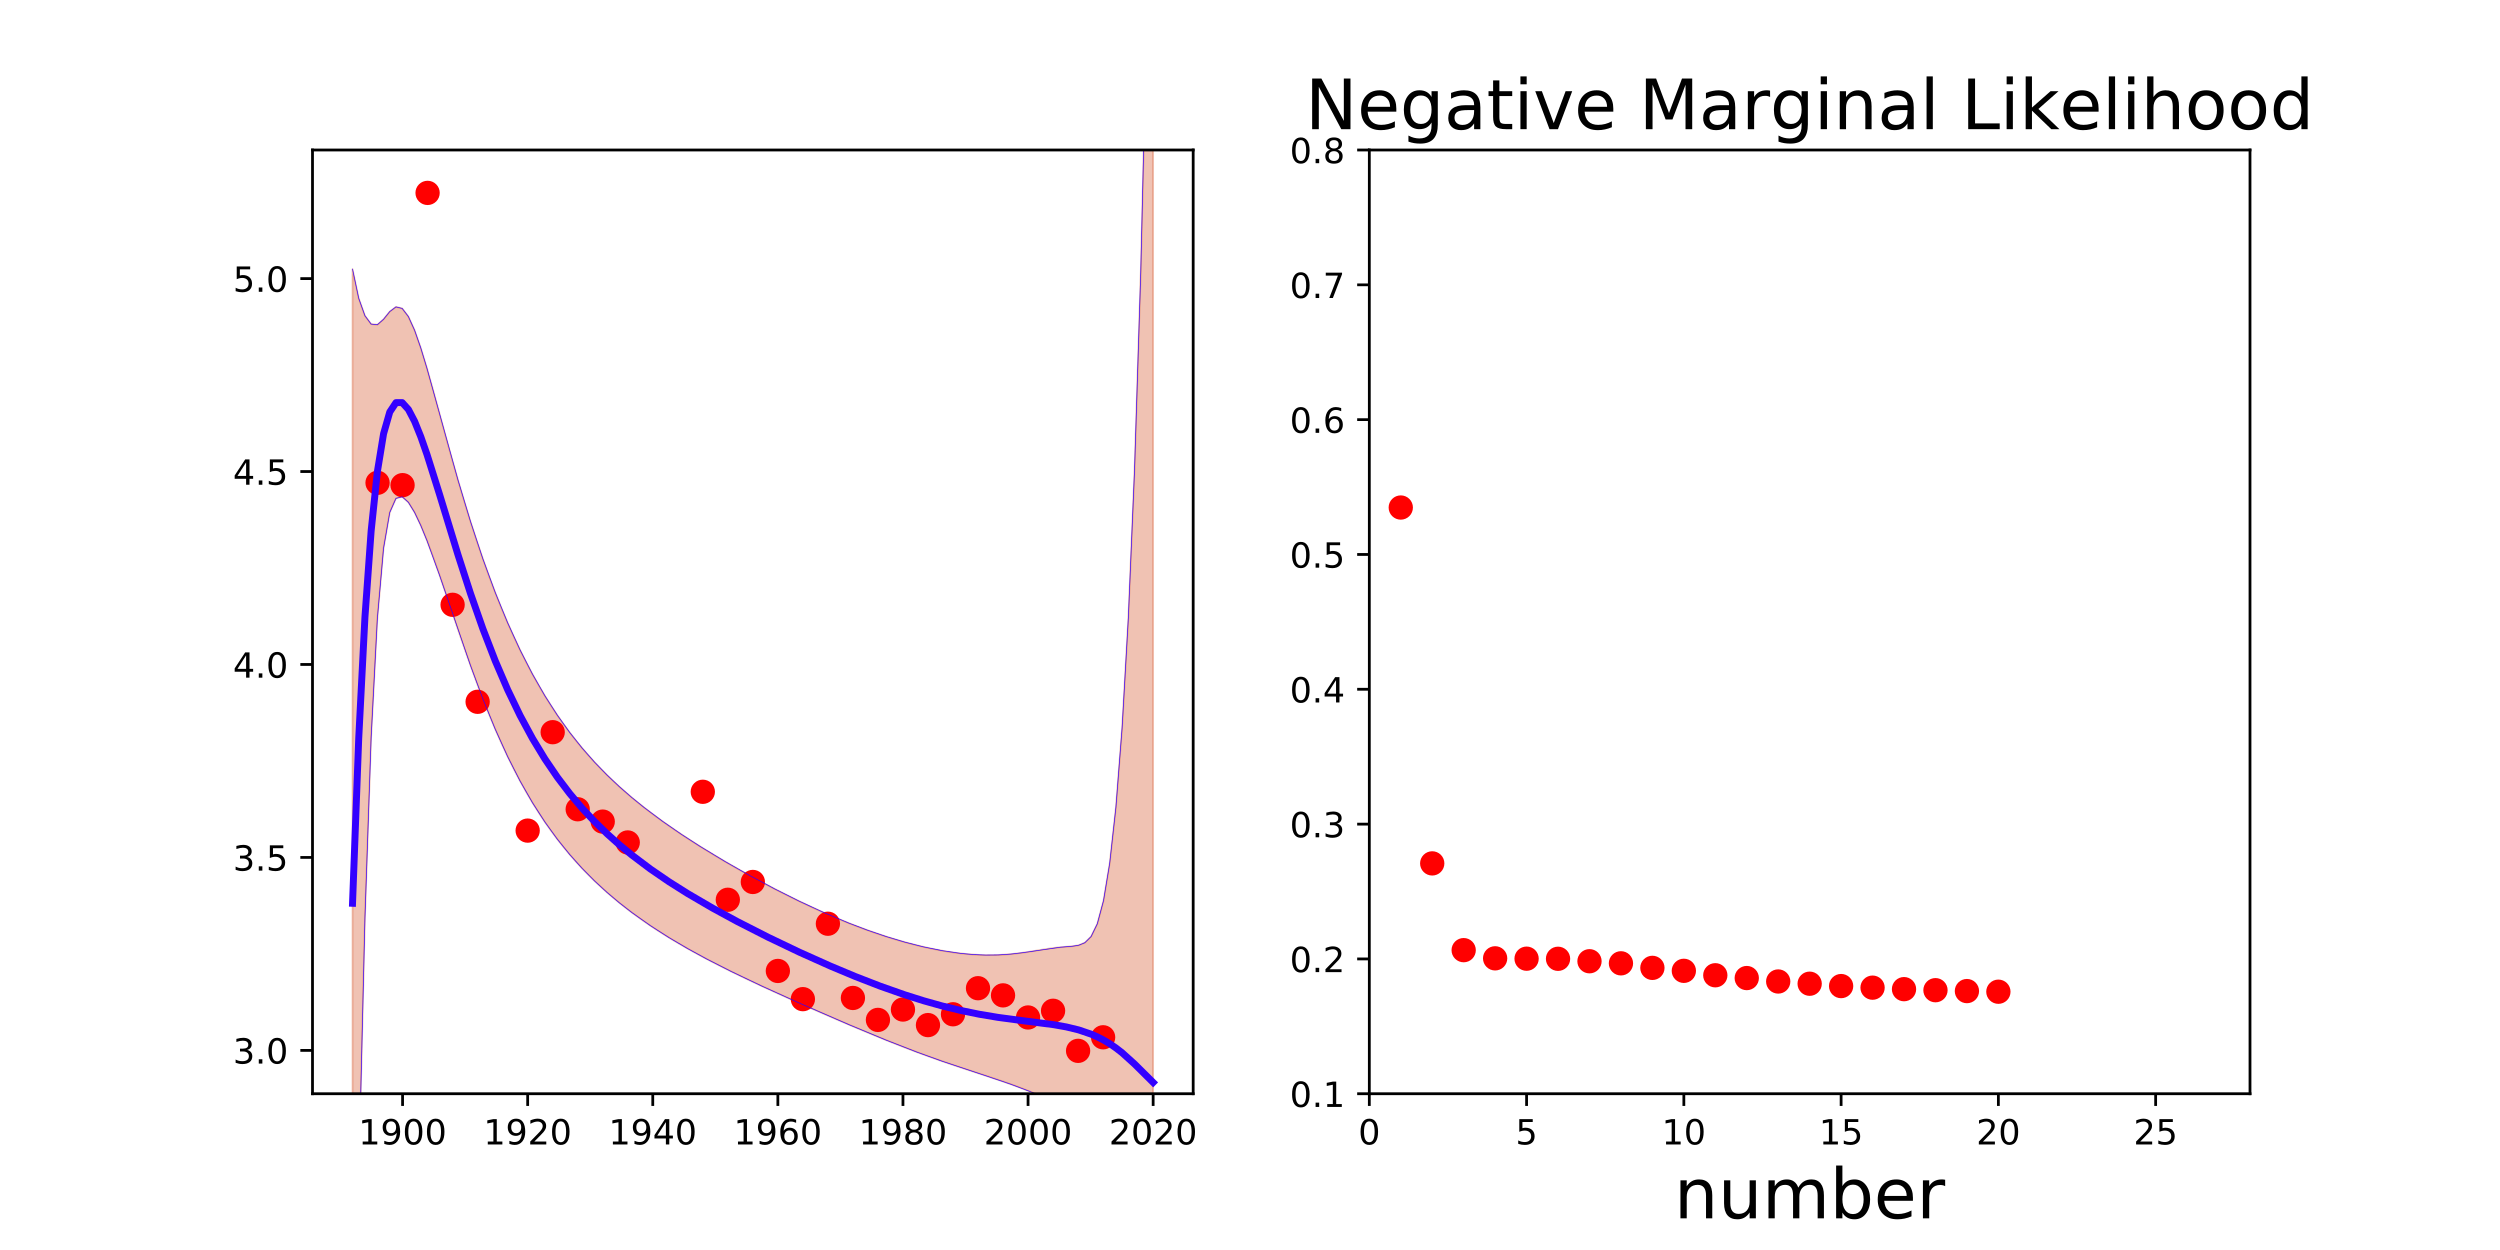 <?xml version="1.0" encoding="utf-8" standalone="no"?>
<!DOCTYPE svg PUBLIC "-//W3C//DTD SVG 1.1//EN"
  "http://www.w3.org/Graphics/SVG/1.1/DTD/svg11.dtd">
<!-- Created with matplotlib (http://matplotlib.org/) -->
<svg height="360pt" version="1.1" viewBox="0 0 720 360" width="720pt" xmlns="http://www.w3.org/2000/svg" xmlns:xlink="http://www.w3.org/1999/xlink">
 <defs>
  <style type="text/css">
*{stroke-linecap:butt;stroke-linejoin:round;}
  </style>
 </defs>
 <g id="figure_1">
  <g id="patch_1">
   <path d="M 0 360 
L 720 360 
L 720 0 
L 0 0 
z
" style="fill:none;"/>
  </g>
  <g id="axes_1">
   <g id="patch_2">
    <path d="M 90 315 
L 343.636 315 
L 343.636 43.2 
L 90 43.2 
z
" style="fill:none;"/>
   </g>
   <g id="patch_3">
    <path clip-path="url(#pfa9da3f889)" d="M 101.529 77.519 
L 103.316 85.908 
L 105.104 90.927 
L 106.891 93.335 
L 108.679 93.519 
L 110.466 91.941 
L 112.254 89.725 
L 114.041 88.381 
L 115.828 88.822 
L 117.616 91.164 
L 119.403 95.102 
L 121.191 100.214 
L 122.978 106.103 
L 124.766 112.442 
L 126.553 118.981 
L 128.34 125.543 
L 130.128 132.004 
L 131.915 138.284 
L 133.703 144.336 
L 135.49 150.134 
L 137.278 155.664 
L 139.065 160.925 
L 140.852 165.92 
L 142.64 170.656 
L 144.427 175.14 
L 146.215 179.384 
L 148.002 183.397 
L 149.79 187.192 
L 151.577 190.778 
L 153.364 194.166 
L 155.152 197.369 
L 156.939 200.396 
L 158.727 203.258 
L 160.514 205.966 
L 162.302 208.529 
L 164.089 210.958 
L 165.876 213.261 
L 167.664 215.447 
L 169.451 217.525 
L 171.239 219.504 
L 173.026 221.391 
L 174.814 223.193 
L 176.601 224.917 
L 178.388 226.569 
L 180.176 228.157 
L 181.963 229.684 
L 183.751 231.157 
L 185.538 232.58 
L 187.326 233.958 
L 189.113 235.294 
L 190.9 236.593 
L 192.688 237.857 
L 194.475 239.09 
L 196.263 240.295 
L 198.05 241.473 
L 199.838 242.627 
L 201.625 243.758 
L 203.412 244.869 
L 205.2 245.961 
L 206.987 247.034 
L 208.775 248.09 
L 210.562 249.13 
L 212.35 250.154 
L 214.137 251.162 
L 215.924 252.156 
L 217.712 253.134 
L 219.499 254.098 
L 221.287 255.047 
L 223.074 255.981 
L 224.862 256.899 
L 226.649 257.802 
L 228.436 258.689 
L 230.224 259.56 
L 232.011 260.413 
L 233.799 261.25 
L 235.586 262.068 
L 237.374 262.868 
L 239.161 263.65 
L 240.948 264.411 
L 242.736 265.153 
L 244.523 265.874 
L 246.311 266.573 
L 248.098 267.251 
L 249.886 267.907 
L 251.673 268.539 
L 253.461 269.148 
L 255.248 269.733 
L 257.035 270.293 
L 258.823 270.828 
L 260.61 271.337 
L 262.398 271.818 
L 264.185 272.272 
L 265.973 272.697 
L 267.76 273.093 
L 269.547 273.457 
L 271.335 273.789 
L 273.122 274.087 
L 274.91 274.35 
L 276.697 274.575 
L 278.485 274.76 
L 280.272 274.904 
L 282.059 275.005 
L 283.847 275.059 
L 285.634 275.065 
L 287.422 275.022 
L 289.209 274.93 
L 290.997 274.788 
L 292.784 274.599 
L 294.571 274.369 
L 296.359 274.105 
L 298.146 273.819 
L 299.934 273.526 
L 301.721 273.247 
L 303.509 273.001 
L 305.296 272.804 
L 307.083 272.656 
L 308.871 272.51 
L 310.658 272.225 
L 312.446 271.488 
L 314.233 269.722 
L 316.021 266.05 
L 317.808 259.393 
L 319.595 248.606 
L 321.383 232.472 
L 323.17 209.546 
L 324.958 177.979 
L 326.745 135.354 
L 328.533 78.527 
L 330.32 3.446 
L 332.107 -95.073 
L 332.107 718.573 
L 330.32 616.596 
L 328.533 537.896 
L 326.745 477.506 
L 324.958 431.511 
L 323.17 396.852 
L 321.383 371.15 
L 319.595 352.568 
L 317.808 339.653 
L 316.021 331.169 
L 314.233 325.94 
L 312.446 322.856 
L 310.658 321.009 
L 308.871 319.788 
L 307.083 318.848 
L 305.296 318.023 
L 303.509 317.238 
L 301.721 316.47 
L 299.934 315.713 
L 298.146 314.973 
L 296.359 314.252 
L 294.571 313.554 
L 292.784 312.88 
L 290.997 312.228 
L 289.209 311.598 
L 287.422 310.985 
L 285.634 310.385 
L 283.847 309.795 
L 282.059 309.21 
L 280.272 308.627 
L 278.485 308.041 
L 276.697 307.452 
L 274.91 306.855 
L 273.122 306.25 
L 271.335 305.635 
L 269.547 305.008 
L 267.76 304.37 
L 265.973 303.72 
L 264.185 303.057 
L 262.398 302.383 
L 260.61 301.698 
L 258.823 301.002 
L 257.035 300.295 
L 255.248 299.579 
L 253.461 298.854 
L 251.673 298.121 
L 249.886 297.381 
L 248.098 296.634 
L 246.311 295.88 
L 244.523 295.122 
L 242.736 294.358 
L 240.948 293.59 
L 239.161 292.818 
L 237.374 292.042 
L 235.586 291.262 
L 233.799 290.478 
L 232.011 289.69 
L 230.224 288.898 
L 228.436 288.102 
L 226.649 287.302 
L 224.862 286.496 
L 223.074 285.685 
L 221.287 284.867 
L 219.499 284.043 
L 217.712 283.21 
L 215.924 282.369 
L 214.137 281.518 
L 212.35 280.656 
L 210.562 279.782 
L 208.775 278.895 
L 206.987 277.993 
L 205.2 277.075 
L 203.412 276.139 
L 201.625 275.184 
L 199.838 274.208 
L 198.05 273.209 
L 196.263 272.185 
L 194.475 271.134 
L 192.688 270.054 
L 190.9 268.942 
L 189.113 267.796 
L 187.326 266.612 
L 185.538 265.389 
L 183.751 264.123 
L 181.963 262.81 
L 180.176 261.447 
L 178.388 260.03 
L 176.601 258.554 
L 174.814 257.015 
L 173.026 255.408 
L 171.239 253.726 
L 169.451 251.965 
L 167.664 250.116 
L 165.876 248.174 
L 164.089 246.13 
L 162.302 243.976 
L 160.514 241.703 
L 158.727 239.3 
L 156.939 236.757 
L 155.152 234.064 
L 153.364 231.209 
L 151.577 228.18 
L 149.79 224.965 
L 148.002 221.554 
L 146.215 217.935 
L 144.427 214.101 
L 142.64 210.045 
L 140.852 205.766 
L 139.065 201.265 
L 137.278 196.551 
L 135.49 191.643 
L 133.703 186.567 
L 131.915 181.363 
L 130.128 176.082 
L 128.34 170.789 
L 126.553 165.565 
L 124.766 160.504 
L 122.978 155.72 
L 121.191 151.354 
L 119.403 147.587 
L 117.616 144.683 
L 115.828 143.071 
L 114.041 143.538 
L 112.254 147.59 
L 110.466 157.902 
L 108.679 178.206 
L 106.891 212.422 
L 105.104 264.51 
L 103.316 339.228 
L 101.529 442.771 
z
" style="fill:#cc3300;opacity:0.3;stroke:#cc3300;stroke-linejoin:miter;stroke-width:0.5;"/>
   </g>
   <g id="matplotlib.axis_1">
    <g id="xtick_1">
     <g id="line2d_1">
      <defs>
       <path d="M 0 0 
L 0 3.5 
" id="mf22146edf9" style="stroke:#000000;stroke-width:0.8;"/>
      </defs>
      <g>
       <use style="stroke:#000000;stroke-width:0.8;" x="115.94" xlink:href="#mf22146edf9" y="315"/>
      </g>
     </g>
     <g id="text_1">
      <!-- 1900 -->
      <defs>
       <path d="M 12.406 8.297 
L 28.516 8.297 
L 28.516 63.922 
L 10.984 60.406 
L 10.984 69.391 
L 28.422 72.906 
L 38.281 72.906 
L 38.281 8.297 
L 54.391 8.297 
L 54.391 0 
L 12.406 0 
z
" id="DejaVuSans-31"/>
       <path d="M 10.984 1.516 
L 10.984 10.5 
Q 14.703 8.734 18.5 7.812 
Q 22.312 6.891 25.984 6.891 
Q 35.75 6.891 40.891 13.453 
Q 46.047 20.016 46.781 33.406 
Q 43.953 29.203 39.594 26.953 
Q 35.25 24.703 29.984 24.703 
Q 19.047 24.703 12.672 31.312 
Q 6.297 37.938 6.297 49.422 
Q 6.297 60.641 12.938 67.422 
Q 19.578 74.219 30.609 74.219 
Q 43.266 74.219 49.922 64.516 
Q 56.594 54.828 56.594 36.375 
Q 56.594 19.141 48.406 8.859 
Q 40.234 -1.422 26.422 -1.422 
Q 22.703 -1.422 18.891 -0.688 
Q 15.094 0.047 10.984 1.516 
z
M 30.609 32.422 
Q 37.25 32.422 41.125 36.953 
Q 45.016 41.5 45.016 49.422 
Q 45.016 57.281 41.125 61.844 
Q 37.25 66.406 30.609 66.406 
Q 23.969 66.406 20.094 61.844 
Q 16.219 57.281 16.219 49.422 
Q 16.219 41.5 20.094 36.953 
Q 23.969 32.422 30.609 32.422 
z
" id="DejaVuSans-39"/>
       <path d="M 31.781 66.406 
Q 24.172 66.406 20.328 58.906 
Q 16.5 51.422 16.5 36.375 
Q 16.5 21.391 20.328 13.891 
Q 24.172 6.391 31.781 6.391 
Q 39.453 6.391 43.281 13.891 
Q 47.125 21.391 47.125 36.375 
Q 47.125 51.422 43.281 58.906 
Q 39.453 66.406 31.781 66.406 
z
M 31.781 74.219 
Q 44.047 74.219 50.516 64.516 
Q 56.984 54.828 56.984 36.375 
Q 56.984 17.969 50.516 8.266 
Q 44.047 -1.422 31.781 -1.422 
Q 19.531 -1.422 13.062 8.266 
Q 6.594 17.969 6.594 36.375 
Q 6.594 54.828 13.062 64.516 
Q 19.531 74.219 31.781 74.219 
z
" id="DejaVuSans-30"/>
      </defs>
      <g transform="translate(103.215 329.598)scale(0.1 -0.1)">
       <use xlink:href="#DejaVuSans-31"/>
       <use x="63.623" xlink:href="#DejaVuSans-39"/>
       <use x="127.246" xlink:href="#DejaVuSans-30"/>
       <use x="190.869" xlink:href="#DejaVuSans-30"/>
      </g>
     </g>
    </g>
    <g id="xtick_2">
     <g id="line2d_2">
      <g>
       <use style="stroke:#000000;stroke-width:0.8;" x="151.968" xlink:href="#mf22146edf9" y="315"/>
      </g>
     </g>
     <g id="text_2">
      <!-- 1920 -->
      <defs>
       <path d="M 19.188 8.297 
L 53.609 8.297 
L 53.609 0 
L 7.328 0 
L 7.328 8.297 
Q 12.938 14.109 22.625 23.891 
Q 32.328 33.688 34.812 36.531 
Q 39.547 41.844 41.422 45.531 
Q 43.312 49.219 43.312 52.781 
Q 43.312 58.594 39.234 62.25 
Q 35.156 65.922 28.609 65.922 
Q 23.969 65.922 18.812 64.312 
Q 13.672 62.703 7.812 59.422 
L 7.812 69.391 
Q 13.766 71.781 18.938 73 
Q 24.125 74.219 28.422 74.219 
Q 39.75 74.219 46.484 68.547 
Q 53.219 62.891 53.219 53.422 
Q 53.219 48.922 51.531 44.891 
Q 49.859 40.875 45.406 35.406 
Q 44.188 33.984 37.641 27.219 
Q 31.109 20.453 19.188 8.297 
z
" id="DejaVuSans-32"/>
      </defs>
      <g transform="translate(139.243 329.598)scale(0.1 -0.1)">
       <use xlink:href="#DejaVuSans-31"/>
       <use x="63.623" xlink:href="#DejaVuSans-39"/>
       <use x="127.246" xlink:href="#DejaVuSans-32"/>
       <use x="190.869" xlink:href="#DejaVuSans-30"/>
      </g>
     </g>
    </g>
    <g id="xtick_3">
     <g id="line2d_3">
      <g>
       <use style="stroke:#000000;stroke-width:0.8;" x="187.996" xlink:href="#mf22146edf9" y="315"/>
      </g>
     </g>
     <g id="text_3">
      <!-- 1940 -->
      <defs>
       <path d="M 37.797 64.312 
L 12.891 25.391 
L 37.797 25.391 
z
M 35.203 72.906 
L 47.609 72.906 
L 47.609 25.391 
L 58.016 25.391 
L 58.016 17.188 
L 47.609 17.188 
L 47.609 0 
L 37.797 0 
L 37.797 17.188 
L 4.891 17.188 
L 4.891 26.703 
z
" id="DejaVuSans-34"/>
      </defs>
      <g transform="translate(175.271 329.598)scale(0.1 -0.1)">
       <use xlink:href="#DejaVuSans-31"/>
       <use x="63.623" xlink:href="#DejaVuSans-39"/>
       <use x="127.246" xlink:href="#DejaVuSans-34"/>
       <use x="190.869" xlink:href="#DejaVuSans-30"/>
      </g>
     </g>
    </g>
    <g id="xtick_4">
     <g id="line2d_4">
      <g>
       <use style="stroke:#000000;stroke-width:0.8;" x="224.024" xlink:href="#mf22146edf9" y="315"/>
      </g>
     </g>
     <g id="text_4">
      <!-- 1960 -->
      <defs>
       <path d="M 33.016 40.375 
Q 26.375 40.375 22.484 35.828 
Q 18.609 31.297 18.609 23.391 
Q 18.609 15.531 22.484 10.953 
Q 26.375 6.391 33.016 6.391 
Q 39.656 6.391 43.531 10.953 
Q 47.406 15.531 47.406 23.391 
Q 47.406 31.297 43.531 35.828 
Q 39.656 40.375 33.016 40.375 
z
M 52.594 71.297 
L 52.594 62.312 
Q 48.875 64.062 45.094 64.984 
Q 41.312 65.922 37.594 65.922 
Q 27.828 65.922 22.672 59.328 
Q 17.531 52.734 16.797 39.406 
Q 19.672 43.656 24.016 45.922 
Q 28.375 48.188 33.594 48.188 
Q 44.578 48.188 50.953 41.516 
Q 57.328 34.859 57.328 23.391 
Q 57.328 12.156 50.688 5.359 
Q 44.047 -1.422 33.016 -1.422 
Q 20.359 -1.422 13.672 8.266 
Q 6.984 17.969 6.984 36.375 
Q 6.984 53.656 15.188 63.938 
Q 23.391 74.219 37.203 74.219 
Q 40.922 74.219 44.703 73.484 
Q 48.484 72.75 52.594 71.297 
z
" id="DejaVuSans-36"/>
      </defs>
      <g transform="translate(211.299 329.598)scale(0.1 -0.1)">
       <use xlink:href="#DejaVuSans-31"/>
       <use x="63.623" xlink:href="#DejaVuSans-39"/>
       <use x="127.246" xlink:href="#DejaVuSans-36"/>
       <use x="190.869" xlink:href="#DejaVuSans-30"/>
      </g>
     </g>
    </g>
    <g id="xtick_5">
     <g id="line2d_5">
      <g>
       <use style="stroke:#000000;stroke-width:0.8;" x="260.052" xlink:href="#mf22146edf9" y="315"/>
      </g>
     </g>
     <g id="text_5">
      <!-- 1980 -->
      <defs>
       <path d="M 31.781 34.625 
Q 24.75 34.625 20.719 30.859 
Q 16.703 27.094 16.703 20.516 
Q 16.703 13.922 20.719 10.156 
Q 24.75 6.391 31.781 6.391 
Q 38.812 6.391 42.859 10.172 
Q 46.922 13.969 46.922 20.516 
Q 46.922 27.094 42.891 30.859 
Q 38.875 34.625 31.781 34.625 
z
M 21.922 38.812 
Q 15.578 40.375 12.031 44.719 
Q 8.5 49.078 8.5 55.328 
Q 8.5 64.062 14.719 69.141 
Q 20.953 74.219 31.781 74.219 
Q 42.672 74.219 48.875 69.141 
Q 55.078 64.062 55.078 55.328 
Q 55.078 49.078 51.531 44.719 
Q 48 40.375 41.703 38.812 
Q 48.828 37.156 52.797 32.312 
Q 56.781 27.484 56.781 20.516 
Q 56.781 9.906 50.312 4.234 
Q 43.844 -1.422 31.781 -1.422 
Q 19.734 -1.422 13.25 4.234 
Q 6.781 9.906 6.781 20.516 
Q 6.781 27.484 10.781 32.312 
Q 14.797 37.156 21.922 38.812 
z
M 18.312 54.391 
Q 18.312 48.734 21.844 45.562 
Q 25.391 42.391 31.781 42.391 
Q 38.141 42.391 41.719 45.562 
Q 45.312 48.734 45.312 54.391 
Q 45.312 60.062 41.719 63.234 
Q 38.141 66.406 31.781 66.406 
Q 25.391 66.406 21.844 63.234 
Q 18.312 60.062 18.312 54.391 
z
" id="DejaVuSans-38"/>
      </defs>
      <g transform="translate(247.327 329.598)scale(0.1 -0.1)">
       <use xlink:href="#DejaVuSans-31"/>
       <use x="63.623" xlink:href="#DejaVuSans-39"/>
       <use x="127.246" xlink:href="#DejaVuSans-38"/>
       <use x="190.869" xlink:href="#DejaVuSans-30"/>
      </g>
     </g>
    </g>
    <g id="xtick_6">
     <g id="line2d_6">
      <g>
       <use style="stroke:#000000;stroke-width:0.8;" x="296.08" xlink:href="#mf22146edf9" y="315"/>
      </g>
     </g>
     <g id="text_6">
      <!-- 2000 -->
      <g transform="translate(283.355 329.598)scale(0.1 -0.1)">
       <use xlink:href="#DejaVuSans-32"/>
       <use x="63.623" xlink:href="#DejaVuSans-30"/>
       <use x="127.246" xlink:href="#DejaVuSans-30"/>
       <use x="190.869" xlink:href="#DejaVuSans-30"/>
      </g>
     </g>
    </g>
    <g id="xtick_7">
     <g id="line2d_7">
      <g>
       <use style="stroke:#000000;stroke-width:0.8;" x="332.107" xlink:href="#mf22146edf9" y="315"/>
      </g>
     </g>
     <g id="text_7">
      <!-- 2020 -->
      <g transform="translate(319.382 329.598)scale(0.1 -0.1)">
       <use xlink:href="#DejaVuSans-32"/>
       <use x="63.623" xlink:href="#DejaVuSans-30"/>
       <use x="127.246" xlink:href="#DejaVuSans-32"/>
       <use x="190.869" xlink:href="#DejaVuSans-30"/>
      </g>
     </g>
    </g>
   </g>
   <g id="matplotlib.axis_2">
    <g id="ytick_1">
     <g id="line2d_8">
      <defs>
       <path d="M 0 0 
L -3.5 0 
" id="m8a77cceaa2" style="stroke:#000000;stroke-width:0.8;"/>
      </defs>
      <g>
       <use style="stroke:#000000;stroke-width:0.8;" x="90" xlink:href="#m8a77cceaa2" y="302.509"/>
      </g>
     </g>
     <g id="text_8">
      <!-- 3.0 -->
      <defs>
       <path d="M 40.578 39.312 
Q 47.656 37.797 51.625 33 
Q 55.609 28.219 55.609 21.188 
Q 55.609 10.406 48.188 4.484 
Q 40.766 -1.422 27.094 -1.422 
Q 22.516 -1.422 17.656 -0.516 
Q 12.797 0.391 7.625 2.203 
L 7.625 11.719 
Q 11.719 9.328 16.594 8.109 
Q 21.484 6.891 26.812 6.891 
Q 36.078 6.891 40.938 10.547 
Q 45.797 14.203 45.797 21.188 
Q 45.797 27.641 41.281 31.266 
Q 36.766 34.906 28.719 34.906 
L 20.219 34.906 
L 20.219 43.016 
L 29.109 43.016 
Q 36.375 43.016 40.234 45.922 
Q 44.094 48.828 44.094 54.297 
Q 44.094 59.906 40.109 62.906 
Q 36.141 65.922 28.719 65.922 
Q 24.656 65.922 20.016 65.031 
Q 15.375 64.156 9.812 62.312 
L 9.812 71.094 
Q 15.438 72.656 20.344 73.438 
Q 25.25 74.219 29.594 74.219 
Q 40.828 74.219 47.359 69.109 
Q 53.906 64.016 53.906 55.328 
Q 53.906 49.266 50.438 45.094 
Q 46.969 40.922 40.578 39.312 
z
" id="DejaVuSans-33"/>
       <path d="M 10.688 12.406 
L 21 12.406 
L 21 0 
L 10.688 0 
z
" id="DejaVuSans-2e"/>
      </defs>
      <g transform="translate(67.097 306.309)scale(0.1 -0.1)">
       <use xlink:href="#DejaVuSans-33"/>
       <use x="63.623" xlink:href="#DejaVuSans-2e"/>
       <use x="95.41" xlink:href="#DejaVuSans-30"/>
      </g>
     </g>
    </g>
    <g id="ytick_2">
     <g id="line2d_9">
      <g>
       <use style="stroke:#000000;stroke-width:0.8;" x="90" xlink:href="#m8a77cceaa2" y="246.941"/>
      </g>
     </g>
     <g id="text_9">
      <!-- 3.5 -->
      <defs>
       <path d="M 10.797 72.906 
L 49.516 72.906 
L 49.516 64.594 
L 19.828 64.594 
L 19.828 46.734 
Q 21.969 47.469 24.109 47.828 
Q 26.266 48.188 28.422 48.188 
Q 40.625 48.188 47.75 41.5 
Q 54.891 34.812 54.891 23.391 
Q 54.891 11.625 47.562 5.094 
Q 40.234 -1.422 26.906 -1.422 
Q 22.312 -1.422 17.547 -0.641 
Q 12.797 0.141 7.719 1.703 
L 7.719 11.625 
Q 12.109 9.234 16.797 8.062 
Q 21.484 6.891 26.703 6.891 
Q 35.156 6.891 40.078 11.328 
Q 45.016 15.766 45.016 23.391 
Q 45.016 31 40.078 35.438 
Q 35.156 39.891 26.703 39.891 
Q 22.75 39.891 18.812 39.016 
Q 14.891 38.141 10.797 36.281 
z
" id="DejaVuSans-35"/>
      </defs>
      <g transform="translate(67.097 250.74)scale(0.1 -0.1)">
       <use xlink:href="#DejaVuSans-33"/>
       <use x="63.623" xlink:href="#DejaVuSans-2e"/>
       <use x="95.41" xlink:href="#DejaVuSans-35"/>
      </g>
     </g>
    </g>
    <g id="ytick_3">
     <g id="line2d_10">
      <g>
       <use style="stroke:#000000;stroke-width:0.8;" x="90" xlink:href="#m8a77cceaa2" y="191.373"/>
      </g>
     </g>
     <g id="text_10">
      <!-- 4.0 -->
      <g transform="translate(67.097 195.172)scale(0.1 -0.1)">
       <use xlink:href="#DejaVuSans-34"/>
       <use x="63.623" xlink:href="#DejaVuSans-2e"/>
       <use x="95.41" xlink:href="#DejaVuSans-30"/>
      </g>
     </g>
    </g>
    <g id="ytick_4">
     <g id="line2d_11">
      <g>
       <use style="stroke:#000000;stroke-width:0.8;" x="90" xlink:href="#m8a77cceaa2" y="135.804"/>
      </g>
     </g>
     <g id="text_11">
      <!-- 4.5 -->
      <g transform="translate(67.097 139.604)scale(0.1 -0.1)">
       <use xlink:href="#DejaVuSans-34"/>
       <use x="63.623" xlink:href="#DejaVuSans-2e"/>
       <use x="95.41" xlink:href="#DejaVuSans-35"/>
      </g>
     </g>
    </g>
    <g id="ytick_5">
     <g id="line2d_12">
      <g>
       <use style="stroke:#000000;stroke-width:0.8;" x="90" xlink:href="#m8a77cceaa2" y="80.236"/>
      </g>
     </g>
     <g id="text_12">
      <!-- 5.0 -->
      <g transform="translate(67.097 84.035)scale(0.1 -0.1)">
       <use xlink:href="#DejaVuSans-35"/>
       <use x="63.623" xlink:href="#DejaVuSans-2e"/>
       <use x="95.41" xlink:href="#DejaVuSans-30"/>
      </g>
     </g>
    </g>
   </g>
   <g id="line2d_13">
    <defs>
     <path d="M 0 3 
C 0.796 3 1.559 2.684 2.121 2.121 
C 2.684 1.559 3 0.796 3 0 
C 3 -0.796 2.684 -1.559 2.121 -2.121 
C 1.559 -2.684 0.796 -3 0 -3 
C -0.796 -3 -1.559 -2.684 -2.121 -2.121 
C -2.684 -1.559 -3 -0.796 -3 0 
C -3 0.796 -2.684 1.559 -2.121 2.121 
C -1.559 2.684 -0.796 3 0 3 
z
" id="m0f3bf52df1" style="stroke:#ff0000;"/>
    </defs>
    <g clip-path="url(#pfa9da3f889)">
     <use style="fill:#ff0000;stroke:#ff0000;" x="108.735" xlink:href="#m0f3bf52df1" y="139.046"/>
     <use style="fill:#ff0000;stroke:#ff0000;" x="115.94" xlink:href="#m0f3bf52df1" y="139.724"/>
     <use style="fill:#ff0000;stroke:#ff0000;" x="123.146" xlink:href="#m0f3bf52df1" y="55.555"/>
     <use style="fill:#ff0000;stroke:#ff0000;" x="130.351" xlink:href="#m0f3bf52df1" y="174.182"/>
     <use style="fill:#ff0000;stroke:#ff0000;" x="137.557" xlink:href="#m0f3bf52df1" y="202.118"/>
     <use style="fill:#ff0000;stroke:#ff0000;" x="151.968" xlink:href="#m0f3bf52df1" y="239.216"/>
     <use style="fill:#ff0000;stroke:#ff0000;" x="159.174" xlink:href="#m0f3bf52df1" y="210.872"/>
     <use style="fill:#ff0000;stroke:#ff0000;" x="166.379" xlink:href="#m0f3bf52df1" y="233.067"/>
     <use style="fill:#ff0000;stroke:#ff0000;" x="173.585" xlink:href="#m0f3bf52df1" y="236.623"/>
     <use style="fill:#ff0000;stroke:#ff0000;" x="180.79" xlink:href="#m0f3bf52df1" y="242.628"/>
     <use style="fill:#ff0000;stroke:#ff0000;" x="202.407" xlink:href="#m0f3bf52df1" y="228.036"/>
     <use style="fill:#ff0000;stroke:#ff0000;" x="209.613" xlink:href="#m0f3bf52df1" y="259.134"/>
     <use style="fill:#ff0000;stroke:#ff0000;" x="216.818" xlink:href="#m0f3bf52df1" y="254.006"/>
     <use style="fill:#ff0000;stroke:#ff0000;" x="224.024" xlink:href="#m0f3bf52df1" y="279.634"/>
     <use style="fill:#ff0000;stroke:#ff0000;" x="231.229" xlink:href="#m0f3bf52df1" y="287.755"/>
     <use style="fill:#ff0000;stroke:#ff0000;" x="238.435" xlink:href="#m0f3bf52df1" y="266.035"/>
     <use style="fill:#ff0000;stroke:#ff0000;" x="245.64" xlink:href="#m0f3bf52df1" y="287.413"/>
     <use style="fill:#ff0000;stroke:#ff0000;" x="252.846" xlink:href="#m0f3bf52df1" y="293.734"/>
     <use style="fill:#ff0000;stroke:#ff0000;" x="260.052" xlink:href="#m0f3bf52df1" y="290.749"/>
     <use style="fill:#ff0000;stroke:#ff0000;" x="267.257" xlink:href="#m0f3bf52df1" y="295.227"/>
     <use style="fill:#ff0000;stroke:#ff0000;" x="274.463" xlink:href="#m0f3bf52df1" y="292.11"/>
     <use style="fill:#ff0000;stroke:#ff0000;" x="281.668" xlink:href="#m0f3bf52df1" y="284.603"/>
     <use style="fill:#ff0000;stroke:#ff0000;" x="288.874" xlink:href="#m0f3bf52df1" y="286.667"/>
     <use style="fill:#ff0000;stroke:#ff0000;" x="296.08" xlink:href="#m0f3bf52df1" y="293.032"/>
     <use style="fill:#ff0000;stroke:#ff0000;" x="303.285" xlink:href="#m0f3bf52df1" y="291.1"/>
     <use style="fill:#ff0000;stroke:#ff0000;" x="310.491" xlink:href="#m0f3bf52df1" y="302.645"/>
     <use style="fill:#ff0000;stroke:#ff0000;" x="317.696" xlink:href="#m0f3bf52df1" y="298.739"/>
    </g>
   </g>
   <g id="line2d_14">
    <path clip-path="url(#pfa9da3f889)" d="M 101.529 260.145 
L 103.316 212.568 
L 105.104 177.718 
L 106.891 152.878 
L 108.679 135.863 
L 110.466 124.921 
L 112.254 118.658 
L 114.041 115.96 
L 115.828 115.946 
L 117.616 117.923 
L 119.403 121.345 
L 121.191 125.784 
L 122.978 130.912 
L 126.553 142.273 
L 131.915 159.824 
L 135.49 170.888 
L 139.065 181.095 
L 142.64 190.35 
L 146.215 198.659 
L 149.79 206.078 
L 153.364 212.688 
L 156.939 218.577 
L 160.514 223.834 
L 164.089 228.544 
L 167.664 232.782 
L 171.239 236.615 
L 174.814 240.104 
L 178.388 243.3 
L 181.963 246.247 
L 187.326 250.285 
L 192.688 253.956 
L 198.05 257.341 
L 205.2 261.518 
L 212.35 265.405 
L 221.287 269.957 
L 230.224 274.229 
L 239.161 278.234 
L 246.311 281.227 
L 253.461 284.001 
L 260.61 286.517 
L 265.973 288.209 
L 271.335 289.712 
L 276.697 291.013 
L 282.059 292.107 
L 287.422 293.004 
L 294.571 293.961 
L 303.509 295.119 
L 307.083 295.752 
L 310.658 296.617 
L 314.233 297.831 
L 316.021 298.609 
L 317.808 299.523 
L 319.595 300.587 
L 321.383 301.811 
L 323.17 303.199 
L 326.745 306.43 
L 332.107 311.75 
L 332.107 311.75 
" style="fill:none;stroke:#3300ff;stroke-linecap:square;stroke-width:2;"/>
   </g>
   <g id="line2d_15">
    <path clip-path="url(#pfa9da3f889)" d="M 101.529 77.519 
L 103.316 85.908 
L 105.104 90.927 
L 106.891 93.335 
L 108.679 93.519 
L 110.466 91.941 
L 112.254 89.725 
L 114.041 88.381 
L 115.828 88.822 
L 117.616 91.164 
L 119.403 95.102 
L 121.191 100.214 
L 122.978 106.103 
L 126.553 118.981 
L 131.915 138.284 
L 135.49 150.134 
L 139.065 160.925 
L 142.64 170.656 
L 146.215 179.384 
L 149.79 187.192 
L 153.364 194.166 
L 156.939 200.396 
L 160.514 205.966 
L 164.089 210.958 
L 167.664 215.447 
L 171.239 219.504 
L 174.814 223.193 
L 178.388 226.569 
L 181.963 229.684 
L 185.538 232.58 
L 190.9 236.593 
L 196.263 240.295 
L 201.625 243.758 
L 208.775 248.09 
L 215.924 252.156 
L 223.074 255.981 
L 230.224 259.56 
L 237.374 262.868 
L 244.523 265.874 
L 249.886 267.907 
L 255.248 269.733 
L 260.61 271.337 
L 265.973 272.697 
L 271.335 273.789 
L 276.697 274.575 
L 280.272 274.904 
L 283.847 275.059 
L 287.422 275.022 
L 290.997 274.788 
L 294.571 274.369 
L 305.296 272.804 
L 308.871 272.51 
L 310.658 272.225 
L 312.446 271.488 
L 314.233 269.722 
L 316.021 266.05 
L 317.808 259.393 
L 319.595 248.606 
L 321.383 232.472 
L 323.17 209.546 
L 324.958 177.979 
L 326.745 135.354 
L 328.533 78.527 
L 330.401 -1 
L 330.401 -1 
" style="fill:none;stroke:#3300ff;stroke-linecap:square;stroke-width:0.2;"/>
   </g>
   <g id="line2d_16">
    <path clip-path="url(#pfa9da3f889)" d="M 102.941 361 
L 103.316 339.228 
L 105.104 264.51 
L 106.891 212.422 
L 108.679 178.206 
L 110.466 157.902 
L 112.254 147.59 
L 114.041 143.538 
L 115.828 143.071 
L 117.616 144.683 
L 119.403 147.587 
L 121.191 151.354 
L 122.978 155.72 
L 126.553 165.565 
L 135.49 191.643 
L 139.065 201.265 
L 142.64 210.045 
L 146.215 217.935 
L 149.79 224.965 
L 153.364 231.209 
L 156.939 236.757 
L 160.514 241.703 
L 164.089 246.13 
L 167.664 250.116 
L 171.239 253.726 
L 174.814 257.015 
L 178.388 260.03 
L 181.963 262.81 
L 187.326 266.612 
L 192.688 270.054 
L 198.05 273.209 
L 203.412 276.139 
L 210.562 279.782 
L 219.499 284.043 
L 230.224 288.898 
L 244.523 295.122 
L 255.248 299.579 
L 264.185 303.057 
L 271.335 305.635 
L 282.059 309.21 
L 290.997 312.228 
L 296.359 314.252 
L 303.509 317.238 
L 307.083 318.848 
L 308.871 319.788 
L 310.658 321.009 
L 312.446 322.856 
L 314.233 325.94 
L 316.021 331.169 
L 317.808 339.653 
L 319.595 352.568 
L 320.406 361 
L 320.406 361 
" style="fill:none;stroke:#3300ff;stroke-linecap:square;stroke-width:0.2;"/>
   </g>
   <g id="patch_4">
    <path d="M 90 315 
L 90 43.2 
" style="fill:none;stroke:#000000;stroke-linecap:square;stroke-linejoin:miter;stroke-width:0.8;"/>
   </g>
   <g id="patch_5">
    <path d="M 343.636 315 
L 343.636 43.2 
" style="fill:none;stroke:#000000;stroke-linecap:square;stroke-linejoin:miter;stroke-width:0.8;"/>
   </g>
   <g id="patch_6">
    <path d="M 90 315 
L 343.636 315 
" style="fill:none;stroke:#000000;stroke-linecap:square;stroke-linejoin:miter;stroke-width:0.8;"/>
   </g>
   <g id="patch_7">
    <path d="M 90 43.2 
L 343.636 43.2 
" style="fill:none;stroke:#000000;stroke-linecap:square;stroke-linejoin:miter;stroke-width:0.8;"/>
   </g>
  </g>
  <g id="axes_2">
   <g id="patch_8">
    <path d="M 394.364 315 
L 648 315 
L 648 43.2 
L 394.364 43.2 
z
" style="fill:none;"/>
   </g>
   <g id="matplotlib.axis_3">
    <g id="xtick_8">
     <g id="line2d_17">
      <g>
       <use style="stroke:#000000;stroke-width:0.8;" x="394.364" xlink:href="#mf22146edf9" y="315"/>
      </g>
     </g>
     <g id="text_13">
      <!-- 0 -->
      <g transform="translate(391.182 329.598)scale(0.1 -0.1)">
       <use xlink:href="#DejaVuSans-30"/>
      </g>
     </g>
    </g>
    <g id="xtick_9">
     <g id="line2d_18">
      <g>
       <use style="stroke:#000000;stroke-width:0.8;" x="439.656" xlink:href="#mf22146edf9" y="315"/>
      </g>
     </g>
     <g id="text_14">
      <!-- 5 -->
      <g transform="translate(436.475 329.598)scale(0.1 -0.1)">
       <use xlink:href="#DejaVuSans-35"/>
      </g>
     </g>
    </g>
    <g id="xtick_10">
     <g id="line2d_19">
      <g>
       <use style="stroke:#000000;stroke-width:0.8;" x="484.948" xlink:href="#mf22146edf9" y="315"/>
      </g>
     </g>
     <g id="text_15">
      <!-- 10 -->
      <g transform="translate(478.586 329.598)scale(0.1 -0.1)">
       <use xlink:href="#DejaVuSans-31"/>
       <use x="63.623" xlink:href="#DejaVuSans-30"/>
      </g>
     </g>
    </g>
    <g id="xtick_11">
     <g id="line2d_20">
      <g>
       <use style="stroke:#000000;stroke-width:0.8;" x="530.24" xlink:href="#mf22146edf9" y="315"/>
      </g>
     </g>
     <g id="text_16">
      <!-- 15 -->
      <g transform="translate(523.878 329.598)scale(0.1 -0.1)">
       <use xlink:href="#DejaVuSans-31"/>
       <use x="63.623" xlink:href="#DejaVuSans-35"/>
      </g>
     </g>
    </g>
    <g id="xtick_12">
     <g id="line2d_21">
      <g>
       <use style="stroke:#000000;stroke-width:0.8;" x="575.532" xlink:href="#mf22146edf9" y="315"/>
      </g>
     </g>
     <g id="text_17">
      <!-- 20 -->
      <g transform="translate(569.17 329.598)scale(0.1 -0.1)">
       <use xlink:href="#DejaVuSans-32"/>
       <use x="63.623" xlink:href="#DejaVuSans-30"/>
      </g>
     </g>
    </g>
    <g id="xtick_13">
     <g id="line2d_22">
      <g>
       <use style="stroke:#000000;stroke-width:0.8;" x="620.825" xlink:href="#mf22146edf9" y="315"/>
      </g>
     </g>
     <g id="text_18">
      <!-- 25 -->
      <g transform="translate(614.462 329.598)scale(0.1 -0.1)">
       <use xlink:href="#DejaVuSans-32"/>
       <use x="63.623" xlink:href="#DejaVuSans-35"/>
      </g>
     </g>
    </g>
    <g id="text_19">
     <!-- number -->
     <defs>
      <path d="M 54.891 33.016 
L 54.891 0 
L 45.906 0 
L 45.906 32.719 
Q 45.906 40.484 42.875 44.328 
Q 39.844 48.188 33.797 48.188 
Q 26.516 48.188 22.312 43.547 
Q 18.109 38.922 18.109 30.906 
L 18.109 0 
L 9.078 0 
L 9.078 54.688 
L 18.109 54.688 
L 18.109 46.188 
Q 21.344 51.125 25.703 53.562 
Q 30.078 56 35.797 56 
Q 45.219 56 50.047 50.172 
Q 54.891 44.344 54.891 33.016 
z
" id="DejaVuSans-6e"/>
      <path d="M 8.5 21.578 
L 8.5 54.688 
L 17.484 54.688 
L 17.484 21.922 
Q 17.484 14.156 20.5 10.266 
Q 23.531 6.391 29.594 6.391 
Q 36.859 6.391 41.078 11.031 
Q 45.312 15.672 45.312 23.688 
L 45.312 54.688 
L 54.297 54.688 
L 54.297 0 
L 45.312 0 
L 45.312 8.406 
Q 42.047 3.422 37.719 1 
Q 33.406 -1.422 27.688 -1.422 
Q 18.266 -1.422 13.375 4.438 
Q 8.5 10.297 8.5 21.578 
z
M 31.109 56 
z
" id="DejaVuSans-75"/>
      <path d="M 52 44.188 
Q 55.375 50.25 60.062 53.125 
Q 64.75 56 71.094 56 
Q 79.641 56 84.281 50.016 
Q 88.922 44.047 88.922 33.016 
L 88.922 0 
L 79.891 0 
L 79.891 32.719 
Q 79.891 40.578 77.094 44.375 
Q 74.312 48.188 68.609 48.188 
Q 61.625 48.188 57.562 43.547 
Q 53.516 38.922 53.516 30.906 
L 53.516 0 
L 44.484 0 
L 44.484 32.719 
Q 44.484 40.625 41.703 44.406 
Q 38.922 48.188 33.109 48.188 
Q 26.219 48.188 22.156 43.531 
Q 18.109 38.875 18.109 30.906 
L 18.109 0 
L 9.078 0 
L 9.078 54.688 
L 18.109 54.688 
L 18.109 46.188 
Q 21.188 51.219 25.484 53.609 
Q 29.781 56 35.688 56 
Q 41.656 56 45.828 52.969 
Q 50 49.953 52 44.188 
z
" id="DejaVuSans-6d"/>
      <path d="M 48.688 27.297 
Q 48.688 37.203 44.609 42.844 
Q 40.531 48.484 33.406 48.484 
Q 26.266 48.484 22.188 42.844 
Q 18.109 37.203 18.109 27.297 
Q 18.109 17.391 22.188 11.75 
Q 26.266 6.109 33.406 6.109 
Q 40.531 6.109 44.609 11.75 
Q 48.688 17.391 48.688 27.297 
z
M 18.109 46.391 
Q 20.953 51.266 25.266 53.625 
Q 29.594 56 35.594 56 
Q 45.562 56 51.781 48.094 
Q 58.016 40.188 58.016 27.297 
Q 58.016 14.406 51.781 6.484 
Q 45.562 -1.422 35.594 -1.422 
Q 29.594 -1.422 25.266 0.953 
Q 20.953 3.328 18.109 8.203 
L 18.109 0 
L 9.078 0 
L 9.078 75.984 
L 18.109 75.984 
z
" id="DejaVuSans-62"/>
      <path d="M 56.203 29.594 
L 56.203 25.203 
L 14.891 25.203 
Q 15.484 15.922 20.484 11.062 
Q 25.484 6.203 34.422 6.203 
Q 39.594 6.203 44.453 7.469 
Q 49.312 8.734 54.109 11.281 
L 54.109 2.781 
Q 49.266 0.734 44.188 -0.344 
Q 39.109 -1.422 33.891 -1.422 
Q 20.797 -1.422 13.156 6.188 
Q 5.516 13.812 5.516 26.812 
Q 5.516 40.234 12.766 48.109 
Q 20.016 56 32.328 56 
Q 43.359 56 49.781 48.891 
Q 56.203 41.797 56.203 29.594 
z
M 47.219 32.234 
Q 47.125 39.594 43.094 43.984 
Q 39.062 48.391 32.422 48.391 
Q 24.906 48.391 20.391 44.141 
Q 15.875 39.891 15.188 32.172 
z
" id="DejaVuSans-65"/>
      <path d="M 41.109 46.297 
Q 39.594 47.172 37.812 47.578 
Q 36.031 48 33.891 48 
Q 26.266 48 22.188 43.047 
Q 18.109 38.094 18.109 28.812 
L 18.109 0 
L 9.078 0 
L 9.078 54.688 
L 18.109 54.688 
L 18.109 46.188 
Q 20.953 51.172 25.484 53.578 
Q 30.031 56 36.531 56 
Q 37.453 56 38.578 55.875 
Q 39.703 55.766 41.062 55.516 
z
" id="DejaVuSans-72"/>
     </defs>
     <g transform="translate(482.154 350.875)scale(0.2 -0.2)">
      <use xlink:href="#DejaVuSans-6e"/>
      <use x="63.379" xlink:href="#DejaVuSans-75"/>
      <use x="126.758" xlink:href="#DejaVuSans-6d"/>
      <use x="224.17" xlink:href="#DejaVuSans-62"/>
      <use x="287.646" xlink:href="#DejaVuSans-65"/>
      <use x="349.17" xlink:href="#DejaVuSans-72"/>
     </g>
    </g>
   </g>
   <g id="matplotlib.axis_4">
    <g id="ytick_6">
     <g id="line2d_23">
      <g>
       <use style="stroke:#000000;stroke-width:0.8;" x="394.364" xlink:href="#m8a77cceaa2" y="315"/>
      </g>
     </g>
     <g id="text_20">
      <!-- 0.1 -->
      <g transform="translate(371.461 318.799)scale(0.1 -0.1)">
       <use xlink:href="#DejaVuSans-30"/>
       <use x="63.623" xlink:href="#DejaVuSans-2e"/>
       <use x="95.41" xlink:href="#DejaVuSans-31"/>
      </g>
     </g>
    </g>
    <g id="ytick_7">
     <g id="line2d_24">
      <g>
       <use style="stroke:#000000;stroke-width:0.8;" x="394.364" xlink:href="#m8a77cceaa2" y="276.171"/>
      </g>
     </g>
     <g id="text_21">
      <!-- 0.2 -->
      <g transform="translate(371.461 279.971)scale(0.1 -0.1)">
       <use xlink:href="#DejaVuSans-30"/>
       <use x="63.623" xlink:href="#DejaVuSans-2e"/>
       <use x="95.41" xlink:href="#DejaVuSans-32"/>
      </g>
     </g>
    </g>
    <g id="ytick_8">
     <g id="line2d_25">
      <g>
       <use style="stroke:#000000;stroke-width:0.8;" x="394.364" xlink:href="#m8a77cceaa2" y="237.343"/>
      </g>
     </g>
     <g id="text_22">
      <!-- 0.3 -->
      <g transform="translate(371.461 241.142)scale(0.1 -0.1)">
       <use xlink:href="#DejaVuSans-30"/>
       <use x="63.623" xlink:href="#DejaVuSans-2e"/>
       <use x="95.41" xlink:href="#DejaVuSans-33"/>
      </g>
     </g>
    </g>
    <g id="ytick_9">
     <g id="line2d_26">
      <g>
       <use style="stroke:#000000;stroke-width:0.8;" x="394.364" xlink:href="#m8a77cceaa2" y="198.514"/>
      </g>
     </g>
     <g id="text_23">
      <!-- 0.4 -->
      <g transform="translate(371.461 202.314)scale(0.1 -0.1)">
       <use xlink:href="#DejaVuSans-30"/>
       <use x="63.623" xlink:href="#DejaVuSans-2e"/>
       <use x="95.41" xlink:href="#DejaVuSans-34"/>
      </g>
     </g>
    </g>
    <g id="ytick_10">
     <g id="line2d_27">
      <g>
       <use style="stroke:#000000;stroke-width:0.8;" x="394.364" xlink:href="#m8a77cceaa2" y="159.686"/>
      </g>
     </g>
     <g id="text_24">
      <!-- 0.5 -->
      <g transform="translate(371.461 163.485)scale(0.1 -0.1)">
       <use xlink:href="#DejaVuSans-30"/>
       <use x="63.623" xlink:href="#DejaVuSans-2e"/>
       <use x="95.41" xlink:href="#DejaVuSans-35"/>
      </g>
     </g>
    </g>
    <g id="ytick_11">
     <g id="line2d_28">
      <g>
       <use style="stroke:#000000;stroke-width:0.8;" x="394.364" xlink:href="#m8a77cceaa2" y="120.857"/>
      </g>
     </g>
     <g id="text_25">
      <!-- 0.6 -->
      <g transform="translate(371.461 124.656)scale(0.1 -0.1)">
       <use xlink:href="#DejaVuSans-30"/>
       <use x="63.623" xlink:href="#DejaVuSans-2e"/>
       <use x="95.41" xlink:href="#DejaVuSans-36"/>
      </g>
     </g>
    </g>
    <g id="ytick_12">
     <g id="line2d_29">
      <g>
       <use style="stroke:#000000;stroke-width:0.8;" x="394.364" xlink:href="#m8a77cceaa2" y="82.029"/>
      </g>
     </g>
     <g id="text_26">
      <!-- 0.7 -->
      <defs>
       <path d="M 8.203 72.906 
L 55.078 72.906 
L 55.078 68.703 
L 28.609 0 
L 18.312 0 
L 43.219 64.594 
L 8.203 64.594 
z
" id="DejaVuSans-37"/>
      </defs>
      <g transform="translate(371.461 85.828)scale(0.1 -0.1)">
       <use xlink:href="#DejaVuSans-30"/>
       <use x="63.623" xlink:href="#DejaVuSans-2e"/>
       <use x="95.41" xlink:href="#DejaVuSans-37"/>
      </g>
     </g>
    </g>
    <g id="ytick_13">
     <g id="line2d_30">
      <g>
       <use style="stroke:#000000;stroke-width:0.8;" x="394.364" xlink:href="#m8a77cceaa2" y="43.2"/>
      </g>
     </g>
     <g id="text_27">
      <!-- 0.8 -->
      <g transform="translate(371.461 46.999)scale(0.1 -0.1)">
       <use xlink:href="#DejaVuSans-30"/>
       <use x="63.623" xlink:href="#DejaVuSans-2e"/>
       <use x="95.41" xlink:href="#DejaVuSans-38"/>
      </g>
     </g>
    </g>
   </g>
   <g id="line2d_31">
    <g clip-path="url(#pd0b9fdce41)">
     <use style="fill:#ff0000;stroke:#ff0000;" x="403.422" xlink:href="#m0f3bf52df1" y="146.168"/>
    </g>
   </g>
   <g id="line2d_32">
    <g clip-path="url(#pd0b9fdce41)">
     <use style="fill:#ff0000;stroke:#ff0000;" x="412.481" xlink:href="#m0f3bf52df1" y="248.658"/>
    </g>
   </g>
   <g id="line2d_33">
    <g clip-path="url(#pd0b9fdce41)">
     <use style="fill:#ff0000;stroke:#ff0000;" x="421.539" xlink:href="#m0f3bf52df1" y="273.645"/>
    </g>
   </g>
   <g id="line2d_34">
    <g clip-path="url(#pd0b9fdce41)">
     <use style="fill:#ff0000;stroke:#ff0000;" x="430.597" xlink:href="#m0f3bf52df1" y="276.002"/>
    </g>
   </g>
   <g id="line2d_35">
    <g clip-path="url(#pd0b9fdce41)">
     <use style="fill:#ff0000;stroke:#ff0000;" x="439.656" xlink:href="#m0f3bf52df1" y="276.102"/>
    </g>
   </g>
   <g id="line2d_36">
    <g clip-path="url(#pd0b9fdce41)">
     <use style="fill:#ff0000;stroke:#ff0000;" x="448.714" xlink:href="#m0f3bf52df1" y="276.134"/>
    </g>
   </g>
   <g id="line2d_37">
    <g clip-path="url(#pd0b9fdce41)">
     <use style="fill:#ff0000;stroke:#ff0000;" x="457.773" xlink:href="#m0f3bf52df1" y="276.837"/>
    </g>
   </g>
   <g id="line2d_38">
    <g clip-path="url(#pd0b9fdce41)">
     <use style="fill:#ff0000;stroke:#ff0000;" x="466.831" xlink:href="#m0f3bf52df1" y="277.438"/>
    </g>
   </g>
   <g id="line2d_39">
    <g clip-path="url(#pd0b9fdce41)">
     <use style="fill:#ff0000;stroke:#ff0000;" x="475.89" xlink:href="#m0f3bf52df1" y="278.747"/>
    </g>
   </g>
   <g id="line2d_40">
    <g clip-path="url(#pd0b9fdce41)">
     <use style="fill:#ff0000;stroke:#ff0000;" x="484.948" xlink:href="#m0f3bf52df1" y="279.599"/>
    </g>
   </g>
   <g id="line2d_41">
    <g clip-path="url(#pd0b9fdce41)">
     <use style="fill:#ff0000;stroke:#ff0000;" x="494.006" xlink:href="#m0f3bf52df1" y="280.876"/>
    </g>
   </g>
   <g id="line2d_42">
    <g clip-path="url(#pd0b9fdce41)">
     <use style="fill:#ff0000;stroke:#ff0000;" x="503.065" xlink:href="#m0f3bf52df1" y="281.68"/>
    </g>
   </g>
   <g id="line2d_43">
    <g clip-path="url(#pd0b9fdce41)">
     <use style="fill:#ff0000;stroke:#ff0000;" x="512.123" xlink:href="#m0f3bf52df1" y="282.67"/>
    </g>
   </g>
   <g id="line2d_44">
    <g clip-path="url(#pd0b9fdce41)">
     <use style="fill:#ff0000;stroke:#ff0000;" x="521.182" xlink:href="#m0f3bf52df1" y="283.31"/>
    </g>
   </g>
   <g id="line2d_45">
    <g clip-path="url(#pd0b9fdce41)">
     <use style="fill:#ff0000;stroke:#ff0000;" x="530.24" xlink:href="#m0f3bf52df1" y="283.99"/>
    </g>
   </g>
   <g id="line2d_46">
    <g clip-path="url(#pd0b9fdce41)">
     <use style="fill:#ff0000;stroke:#ff0000;" x="539.299" xlink:href="#m0f3bf52df1" y="284.446"/>
    </g>
   </g>
   <g id="line2d_47">
    <g clip-path="url(#pd0b9fdce41)">
     <use style="fill:#ff0000;stroke:#ff0000;" x="548.357" xlink:href="#m0f3bf52df1" y="284.877"/>
    </g>
   </g>
   <g id="line2d_48">
    <g clip-path="url(#pd0b9fdce41)">
     <use style="fill:#ff0000;stroke:#ff0000;" x="557.416" xlink:href="#m0f3bf52df1" y="285.176"/>
    </g>
   </g>
   <g id="line2d_49">
    <g clip-path="url(#pd0b9fdce41)">
     <use style="fill:#ff0000;stroke:#ff0000;" x="566.474" xlink:href="#m0f3bf52df1" y="285.432"/>
    </g>
   </g>
   <g id="line2d_50">
    <g clip-path="url(#pd0b9fdce41)">
     <use style="fill:#ff0000;stroke:#ff0000;" x="575.532" xlink:href="#m0f3bf52df1" y="285.615"/>
    </g>
   </g>
   <g id="patch_9">
    <path d="M 394.364 315 
L 394.364 43.2 
" style="fill:none;stroke:#000000;stroke-linecap:square;stroke-linejoin:miter;stroke-width:0.8;"/>
   </g>
   <g id="patch_10">
    <path d="M 648 315 
L 648 43.2 
" style="fill:none;stroke:#000000;stroke-linecap:square;stroke-linejoin:miter;stroke-width:0.8;"/>
   </g>
   <g id="patch_11">
    <path d="M 394.364 315 
L 648 315 
" style="fill:none;stroke:#000000;stroke-linecap:square;stroke-linejoin:miter;stroke-width:0.8;"/>
   </g>
   <g id="patch_12">
    <path d="M 394.364 43.2 
L 648 43.2 
" style="fill:none;stroke:#000000;stroke-linecap:square;stroke-linejoin:miter;stroke-width:0.8;"/>
   </g>
   <g id="text_28">
    <!-- Negative Marginal Likelihood -->
    <defs>
     <path d="M 9.812 72.906 
L 23.094 72.906 
L 55.422 11.922 
L 55.422 72.906 
L 64.984 72.906 
L 64.984 0 
L 51.703 0 
L 19.391 60.984 
L 19.391 0 
L 9.812 0 
z
" id="DejaVuSans-4e"/>
     <path d="M 45.406 27.984 
Q 45.406 37.75 41.375 43.109 
Q 37.359 48.484 30.078 48.484 
Q 22.859 48.484 18.828 43.109 
Q 14.797 37.75 14.797 27.984 
Q 14.797 18.266 18.828 12.891 
Q 22.859 7.516 30.078 7.516 
Q 37.359 7.516 41.375 12.891 
Q 45.406 18.266 45.406 27.984 
z
M 54.391 6.781 
Q 54.391 -7.172 48.188 -13.984 
Q 42 -20.797 29.203 -20.797 
Q 24.469 -20.797 20.266 -20.094 
Q 16.062 -19.391 12.109 -17.922 
L 12.109 -9.188 
Q 16.062 -11.328 19.922 -12.344 
Q 23.781 -13.375 27.781 -13.375 
Q 36.625 -13.375 41.016 -8.766 
Q 45.406 -4.156 45.406 5.172 
L 45.406 9.625 
Q 42.625 4.781 38.281 2.391 
Q 33.938 0 27.875 0 
Q 17.828 0 11.672 7.656 
Q 5.516 15.328 5.516 27.984 
Q 5.516 40.672 11.672 48.328 
Q 17.828 56 27.875 56 
Q 33.938 56 38.281 53.609 
Q 42.625 51.219 45.406 46.391 
L 45.406 54.688 
L 54.391 54.688 
z
" id="DejaVuSans-67"/>
     <path d="M 34.281 27.484 
Q 23.391 27.484 19.188 25 
Q 14.984 22.516 14.984 16.5 
Q 14.984 11.719 18.141 8.906 
Q 21.297 6.109 26.703 6.109 
Q 34.188 6.109 38.703 11.406 
Q 43.219 16.703 43.219 25.484 
L 43.219 27.484 
z
M 52.203 31.203 
L 52.203 0 
L 43.219 0 
L 43.219 8.297 
Q 40.141 3.328 35.547 0.953 
Q 30.953 -1.422 24.312 -1.422 
Q 15.922 -1.422 10.953 3.297 
Q 6 8.016 6 15.922 
Q 6 25.141 12.172 29.828 
Q 18.359 34.516 30.609 34.516 
L 43.219 34.516 
L 43.219 35.406 
Q 43.219 41.609 39.141 45 
Q 35.062 48.391 27.688 48.391 
Q 23 48.391 18.547 47.266 
Q 14.109 46.141 10.016 43.891 
L 10.016 52.203 
Q 14.938 54.109 19.578 55.047 
Q 24.219 56 28.609 56 
Q 40.484 56 46.344 49.844 
Q 52.203 43.703 52.203 31.203 
z
" id="DejaVuSans-61"/>
     <path d="M 18.312 70.219 
L 18.312 54.688 
L 36.812 54.688 
L 36.812 47.703 
L 18.312 47.703 
L 18.312 18.016 
Q 18.312 11.328 20.141 9.422 
Q 21.969 7.516 27.594 7.516 
L 36.812 7.516 
L 36.812 0 
L 27.594 0 
Q 17.188 0 13.234 3.875 
Q 9.281 7.766 9.281 18.016 
L 9.281 47.703 
L 2.688 47.703 
L 2.688 54.688 
L 9.281 54.688 
L 9.281 70.219 
z
" id="DejaVuSans-74"/>
     <path d="M 9.422 54.688 
L 18.406 54.688 
L 18.406 0 
L 9.422 0 
z
M 9.422 75.984 
L 18.406 75.984 
L 18.406 64.594 
L 9.422 64.594 
z
" id="DejaVuSans-69"/>
     <path d="M 2.984 54.688 
L 12.5 54.688 
L 29.594 8.797 
L 46.688 54.688 
L 56.203 54.688 
L 35.688 0 
L 23.484 0 
z
" id="DejaVuSans-76"/>
     <path id="DejaVuSans-20"/>
     <path d="M 9.812 72.906 
L 24.516 72.906 
L 43.109 23.297 
L 61.812 72.906 
L 76.516 72.906 
L 76.516 0 
L 66.891 0 
L 66.891 64.016 
L 48.094 14.016 
L 38.188 14.016 
L 19.391 64.016 
L 19.391 0 
L 9.812 0 
z
" id="DejaVuSans-4d"/>
     <path d="M 9.422 75.984 
L 18.406 75.984 
L 18.406 0 
L 9.422 0 
z
" id="DejaVuSans-6c"/>
     <path d="M 9.812 72.906 
L 19.672 72.906 
L 19.672 8.297 
L 55.172 8.297 
L 55.172 0 
L 9.812 0 
z
" id="DejaVuSans-4c"/>
     <path d="M 9.078 75.984 
L 18.109 75.984 
L 18.109 31.109 
L 44.922 54.688 
L 56.391 54.688 
L 27.391 29.109 
L 57.625 0 
L 45.906 0 
L 18.109 26.703 
L 18.109 0 
L 9.078 0 
z
" id="DejaVuSans-6b"/>
     <path d="M 54.891 33.016 
L 54.891 0 
L 45.906 0 
L 45.906 32.719 
Q 45.906 40.484 42.875 44.328 
Q 39.844 48.188 33.797 48.188 
Q 26.516 48.188 22.312 43.547 
Q 18.109 38.922 18.109 30.906 
L 18.109 0 
L 9.078 0 
L 9.078 75.984 
L 18.109 75.984 
L 18.109 46.188 
Q 21.344 51.125 25.703 53.562 
Q 30.078 56 35.797 56 
Q 45.219 56 50.047 50.172 
Q 54.891 44.344 54.891 33.016 
z
" id="DejaVuSans-68"/>
     <path d="M 30.609 48.391 
Q 23.391 48.391 19.188 42.75 
Q 14.984 37.109 14.984 27.297 
Q 14.984 17.484 19.156 11.844 
Q 23.344 6.203 30.609 6.203 
Q 37.797 6.203 41.984 11.859 
Q 46.188 17.531 46.188 27.297 
Q 46.188 37.016 41.984 42.703 
Q 37.797 48.391 30.609 48.391 
z
M 30.609 56 
Q 42.328 56 49.016 48.375 
Q 55.719 40.766 55.719 27.297 
Q 55.719 13.875 49.016 6.219 
Q 42.328 -1.422 30.609 -1.422 
Q 18.844 -1.422 12.172 6.219 
Q 5.516 13.875 5.516 27.297 
Q 5.516 40.766 12.172 48.375 
Q 18.844 56 30.609 56 
z
" id="DejaVuSans-6f"/>
     <path d="M 45.406 46.391 
L 45.406 75.984 
L 54.391 75.984 
L 54.391 0 
L 45.406 0 
L 45.406 8.203 
Q 42.578 3.328 38.25 0.953 
Q 33.938 -1.422 27.875 -1.422 
Q 17.969 -1.422 11.734 6.484 
Q 5.516 14.406 5.516 27.297 
Q 5.516 40.188 11.734 48.094 
Q 17.969 56 27.875 56 
Q 33.938 56 38.25 53.625 
Q 42.578 51.266 45.406 46.391 
z
M 14.797 27.297 
Q 14.797 17.391 18.875 11.75 
Q 22.953 6.109 30.078 6.109 
Q 37.203 6.109 41.297 11.75 
Q 45.406 17.391 45.406 27.297 
Q 45.406 37.203 41.297 42.844 
Q 37.203 48.484 30.078 48.484 
Q 22.953 48.484 18.875 42.844 
Q 14.797 37.203 14.797 27.297 
z
" id="DejaVuSans-64"/>
    </defs>
    <g transform="translate(375.94 37.2)scale(0.2 -0.2)">
     <use xlink:href="#DejaVuSans-4e"/>
     <use x="74.805" xlink:href="#DejaVuSans-65"/>
     <use x="136.328" xlink:href="#DejaVuSans-67"/>
     <use x="199.805" xlink:href="#DejaVuSans-61"/>
     <use x="261.084" xlink:href="#DejaVuSans-74"/>
     <use x="300.293" xlink:href="#DejaVuSans-69"/>
     <use x="328.076" xlink:href="#DejaVuSans-76"/>
     <use x="387.256" xlink:href="#DejaVuSans-65"/>
     <use x="448.779" xlink:href="#DejaVuSans-20"/>
     <use x="480.566" xlink:href="#DejaVuSans-4d"/>
     <use x="566.846" xlink:href="#DejaVuSans-61"/>
     <use x="628.125" xlink:href="#DejaVuSans-72"/>
     <use x="669.223" xlink:href="#DejaVuSans-67"/>
     <use x="732.699" xlink:href="#DejaVuSans-69"/>
     <use x="760.482" xlink:href="#DejaVuSans-6e"/>
     <use x="823.861" xlink:href="#DejaVuSans-61"/>
     <use x="885.141" xlink:href="#DejaVuSans-6c"/>
     <use x="912.924" xlink:href="#DejaVuSans-20"/>
     <use x="944.711" xlink:href="#DejaVuSans-4c"/>
     <use x="1000.424" xlink:href="#DejaVuSans-69"/>
     <use x="1028.207" xlink:href="#DejaVuSans-6b"/>
     <use x="1086.07" xlink:href="#DejaVuSans-65"/>
     <use x="1147.594" xlink:href="#DejaVuSans-6c"/>
     <use x="1175.377" xlink:href="#DejaVuSans-69"/>
     <use x="1203.16" xlink:href="#DejaVuSans-68"/>
     <use x="1266.539" xlink:href="#DejaVuSans-6f"/>
     <use x="1327.721" xlink:href="#DejaVuSans-6f"/>
     <use x="1388.902" xlink:href="#DejaVuSans-64"/>
    </g>
   </g>
  </g>
 </g>
 <defs>
  <clipPath id="pfa9da3f889">
   <rect height="271.8" width="253.636" x="90" y="43.2"/>
  </clipPath>
  <clipPath id="pd0b9fdce41">
   <rect height="271.8" width="253.636" x="394.364" y="43.2"/>
  </clipPath>
 </defs>
</svg>
